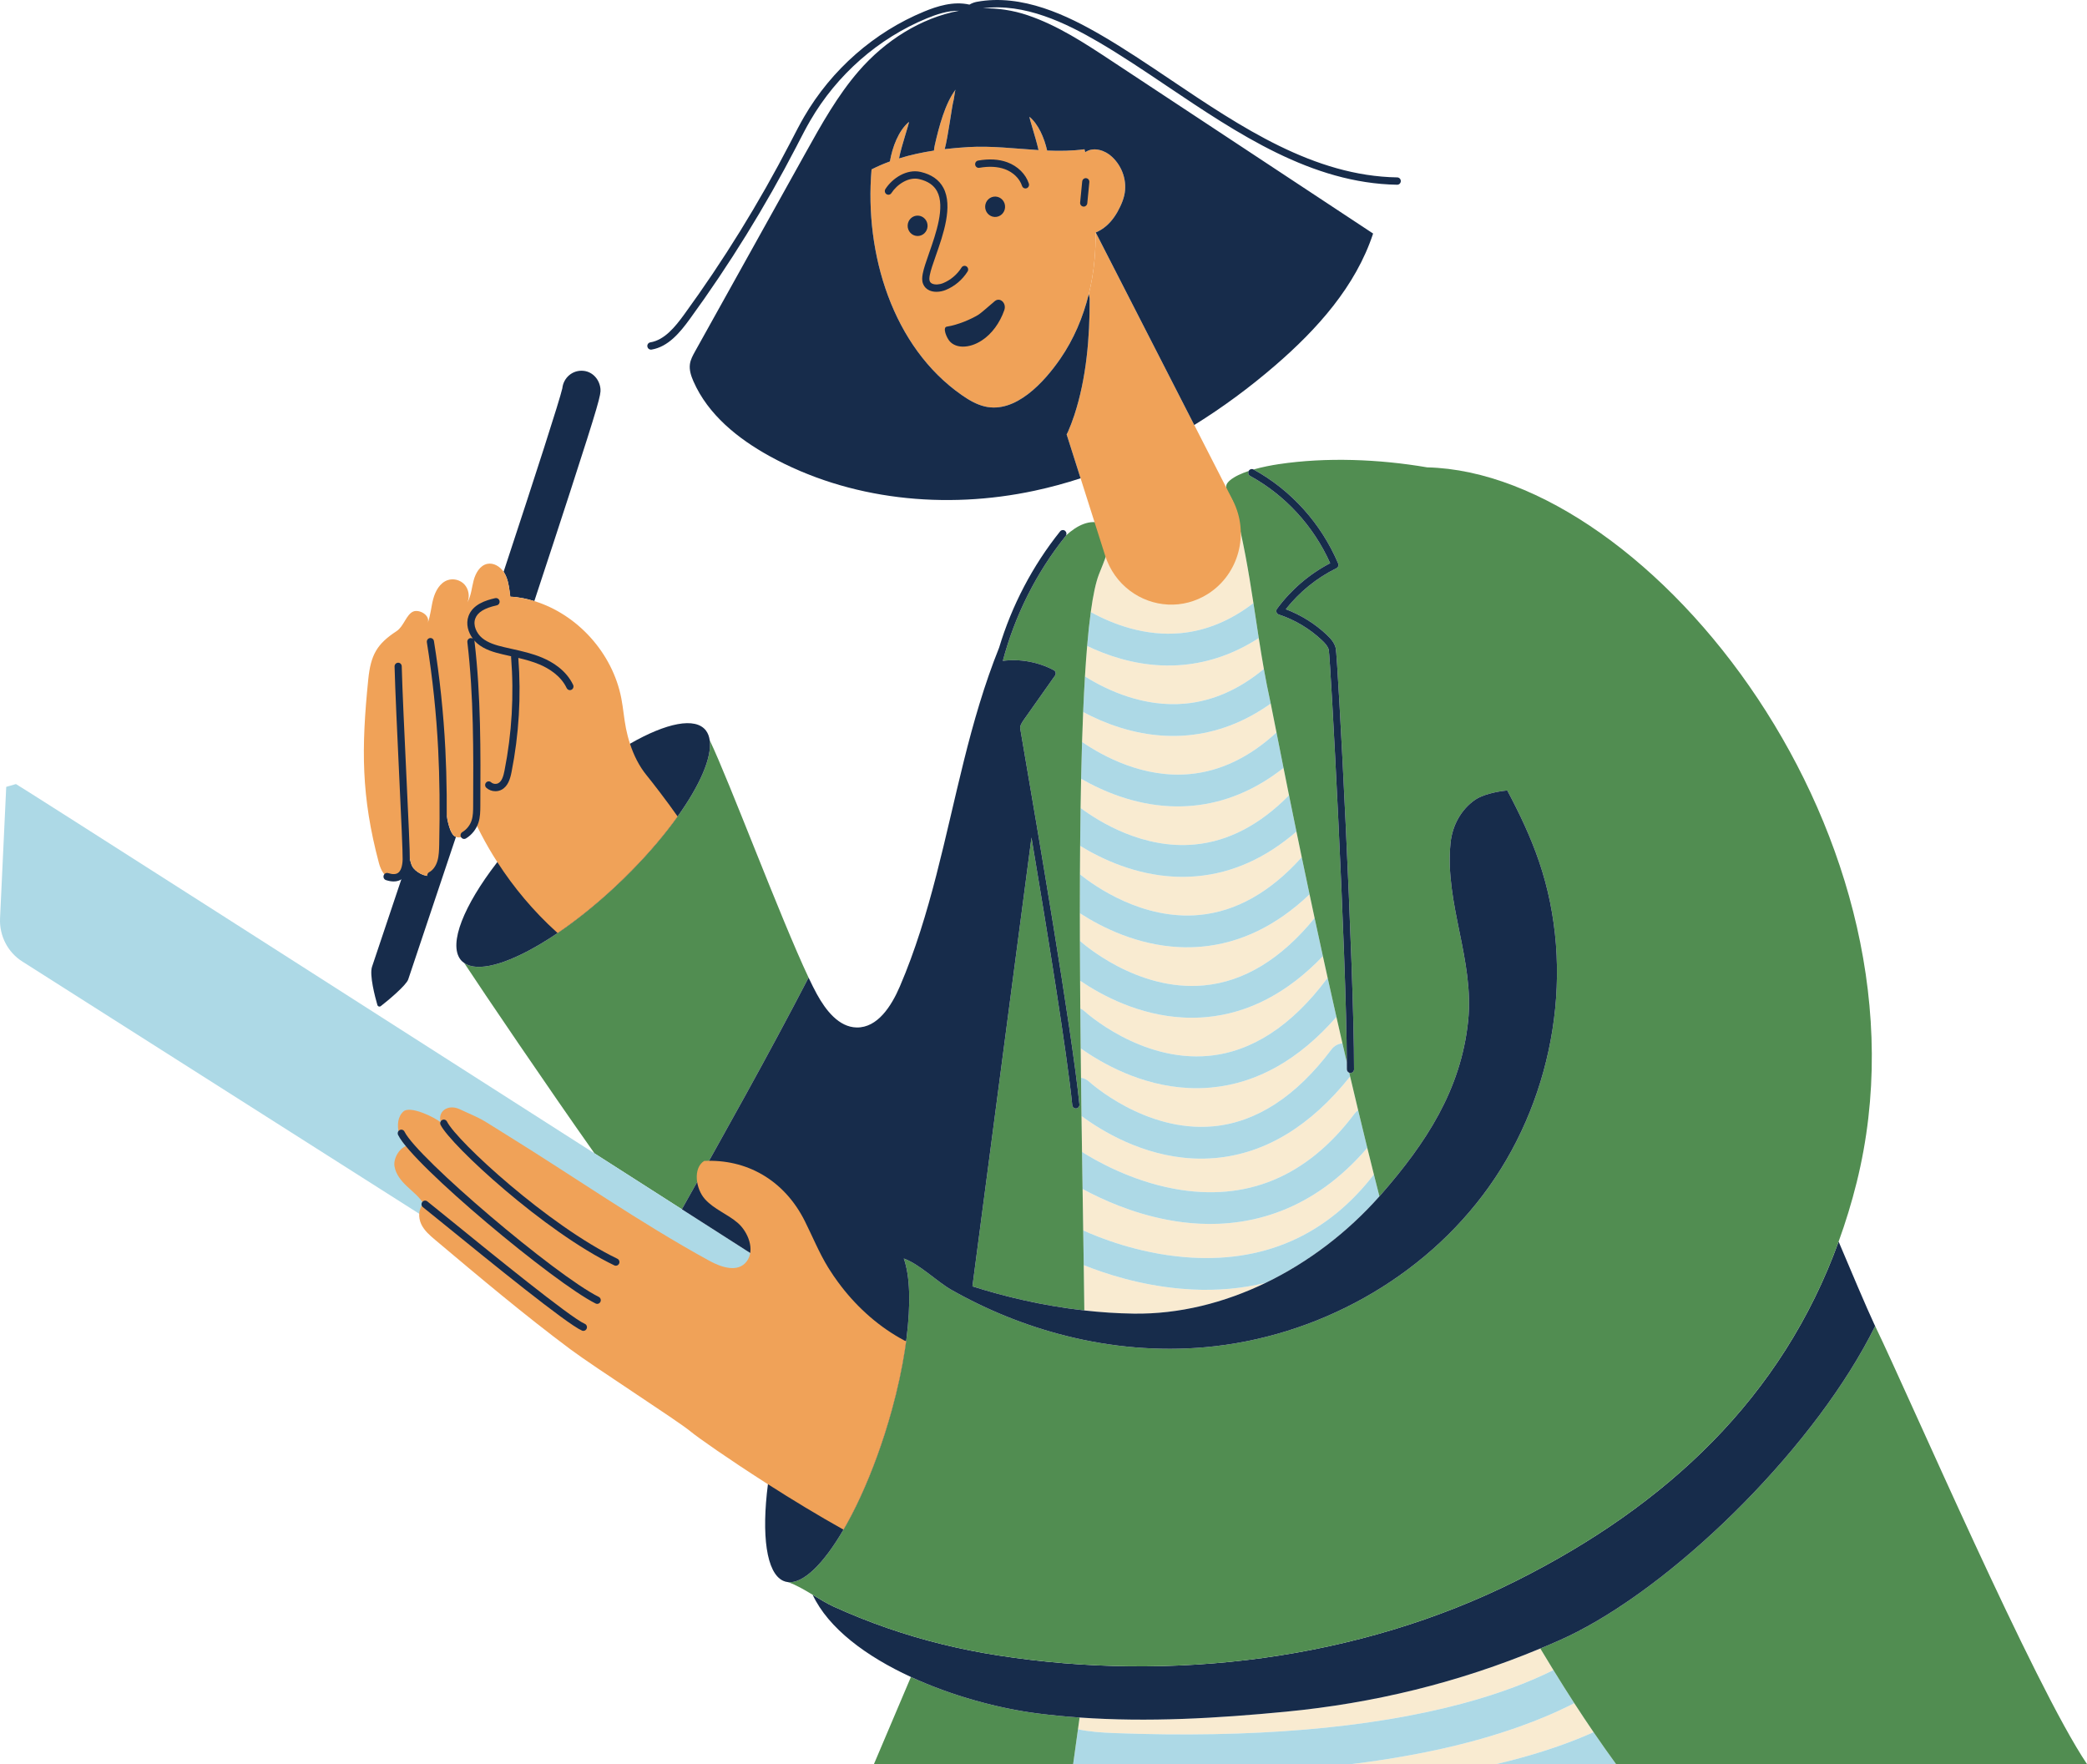 <svg width="168px" height="142px" viewBox="0 0 168 142" version="1.1" xmlns="http://www.w3.org/2000/svg" xmlns:xlink="http://www.w3.org/1999/xlink">
    <g id="Home" stroke="none" stroke-width="1" fill="none" fill-rule="evenodd">
        <g id="Home-Default-2" transform="translate(-34, -266)" fill-rule="nonzero">
            <g id="Explore-Student" transform="translate(34, 266)">
                <g id="g8" transform="translate(84, 71) scale(-1, 1) rotate(-180) translate(-84, -71)translate(0, 0)">
                    <g id="g10" transform="translate(-0, 0)">
                        <path d="M86.906,3.748 C86.864,3.443 86.821,3.124 86.776,2.798 C87.721,2.602 88.712,2.532 89.668,2.496 C100.787,2.078 110.197,2.871 117.641,4.853 C120.834,5.704 123.251,6.668 125.048,7.567 C125.009,7.631 124.969,7.695 124.929,7.759 C124.613,8.272 124.302,8.787 123.992,9.303 C117.376,6.549 110.568,4.894 103.493,4.215 C97.983,3.685 92.429,3.359 86.906,3.748" id="path14" fill="#F9EBD1"></path>
                        <path d="M128.279,2.568 C126.635,1.829 124.571,1.073 122.004,0.389 C121.751,0.323 121.499,0.258 121.243,0.192 C121.231,0.191 121.218,0.187 121.206,0.185 C120.966,0.124 120.721,0.064 120.477,0.008 C120.465,0.004 120.456,0.002 120.444,0 L108.792,0 C108.928,0.016 109.063,0.034 109.198,0.051 C109.768,0.122 110.325,0.199 110.867,0.279 C111.094,0.313 111.32,0.346 111.543,0.381 C111.92,0.439 112.291,0.5 112.657,0.565 C112.779,0.584 112.9,0.607 113.021,0.628 C113.154,0.65 113.284,0.674 113.416,0.699 C113.641,0.738 113.864,0.78 114.084,0.823 C114.315,0.866 114.544,0.912 114.771,0.959 C114.884,0.983 114.997,1.004 115.11,1.028 C115.444,1.097 115.774,1.168 116.098,1.24 C116.206,1.266 116.313,1.29 116.419,1.314 C116.552,1.345 116.685,1.375 116.816,1.406 C117.077,1.469 117.335,1.532 117.589,1.595 C117.717,1.626 117.842,1.66 117.967,1.692 C118.078,1.719 118.188,1.746 118.297,1.776 C118.483,1.826 118.668,1.874 118.848,1.926 C119.328,2.056 119.791,2.192 120.24,2.33 C120.419,2.385 120.596,2.44 120.771,2.495 C121.12,2.605 121.458,2.717 121.788,2.83 C121.936,2.881 122.082,2.932 122.226,2.983 C122.604,3.116 122.968,3.252 123.318,3.388 C123.355,3.401 123.393,3.417 123.43,3.431 C123.503,3.458 123.576,3.487 123.649,3.517 C123.94,3.631 124.223,3.748 124.496,3.863 C125.318,4.21 126.06,4.561 126.726,4.903 C127.234,4.118 127.754,3.34 128.279,2.568" id="path16" fill="#F9EBD1"></path>
                        <path d="M126.726,4.903 C126.06,4.561 125.318,4.21 124.496,3.863 C124.223,3.748 123.94,3.631 123.649,3.517 C123.576,3.487 123.503,3.458 123.43,3.431 C123.393,3.417 123.355,3.401 123.318,3.388 C122.968,3.252 122.604,3.116 122.226,2.983 C122.082,2.932 121.936,2.881 121.788,2.83 C121.458,2.716 121.12,2.605 120.771,2.495 C120.596,2.44 120.419,2.385 120.24,2.33 C119.791,2.192 119.328,2.056 118.848,1.926 C118.668,1.874 118.483,1.826 118.297,1.776 C118.188,1.746 118.078,1.719 117.967,1.692 C117.842,1.66 117.717,1.626 117.589,1.595 C117.335,1.532 117.077,1.469 116.816,1.406 C116.685,1.375 116.552,1.345 116.419,1.314 C116.313,1.29 116.206,1.266 116.098,1.24 C115.774,1.168 115.444,1.097 115.11,1.028 C114.997,1.004 114.884,0.983 114.771,0.959 C114.544,0.912 114.315,0.866 114.084,0.823 C113.864,0.78 113.641,0.738 113.416,0.699 C113.284,0.674 113.154,0.65 113.021,0.628 C112.9,0.607 112.779,0.584 112.657,0.565 C112.291,0.5 111.92,0.439 111.543,0.381 C111.32,0.346 111.094,0.313 110.867,0.279 C110.325,0.199 109.768,0.122 109.198,0.051 C109.063,0.034 108.928,0.016 108.792,1.49213975e-13 L86.386,1.49213975e-13 C86.517,0.931 86.652,1.898 86.775,2.799 C87.72,2.602 88.712,2.532 89.669,2.497 C100.787,2.077 110.197,2.871 117.642,4.852 C120.835,5.703 123.251,6.668 125.049,7.566 C125.597,6.674 126.155,5.784 126.726,4.903" id="path18" fill="#ADD9E6"></path>
                        <path d="M130.089,1.47437618e-13 L120.444,1.47437618e-13 C120.456,0.002 120.465,0.004 120.477,0.008 C120.721,0.064 120.966,0.124 121.206,0.185 C121.218,0.187 121.231,0.191 121.243,0.192 C121.499,0.258 121.751,0.323 122.004,0.389 C124.571,1.073 126.635,1.829 128.279,2.568 C128.579,2.129 128.883,1.692 129.19,1.256 C129.486,0.835 129.787,0.415 130.089,1.47437618e-13" id="path20" fill="#ADD9E6"></path>
                        <path d="M86.906,3.748 C86.863,3.442 86.821,3.125 86.775,2.799 C86.652,1.898 86.517,0.931 86.386,1.49213975e-13 L70.351,1.49213975e-13 C71.277,2.17 72.387,4.79 73.327,7.011 C76.621,5.495 80.361,4.476 83.588,4.068 C84.692,3.929 85.799,3.826 86.906,3.748" id="path22" fill="#518D51"></path>
                        <path d="M96.535,68.35 C99.502,68.626 102.271,70.191 104.788,73 C104.64,73.71 104.498,74.398 104.361,75.062 C101.903,72.934 99.224,71.729 96.359,71.469 C95.736,71.413 95.126,71.403 94.533,71.432 C91.414,71.586 88.75,72.811 86.949,73.912 C86.943,73.155 86.938,72.389 86.934,71.618 C88.126,70.663 91.976,67.927 96.535,68.35" id="path24" fill="#F9EBD1"></path>
                        <path d="M96.159,74.022 C98.874,74.273 101.422,75.607 103.764,77.982 C103.606,78.767 103.458,79.503 103.322,80.185 C101.048,78.397 98.593,77.377 95.982,77.14 C95.36,77.084 94.75,77.074 94.158,77.103 C91.291,77.244 88.809,78.29 87.027,79.313 C87.011,78.543 86.996,77.758 86.985,76.96 C88.515,75.825 92.05,73.641 96.159,74.022" id="path26" fill="#F9EBD1"></path>
                        <path d="M95.407,85.363 C97.637,85.57 99.755,86.507 101.739,88.151 C101.592,88.977 101.458,89.806 101.328,90.639 C99.409,89.399 97.372,88.676 95.231,88.481 C94.608,88.425 93.998,88.415 93.405,88.444 C91.152,88.555 89.137,89.226 87.513,90.003 C87.449,89.239 87.39,88.419 87.337,87.551 C89.154,86.417 92.093,85.056 95.407,85.363" id="path28" fill="#F9EBD1"></path>
                        <path d="M96.911,62.68 C100.14,62.979 103.134,64.803 105.824,68.1 C105.685,68.748 105.549,69.384 105.417,70.009 C102.775,67.496 99.867,66.082 96.735,65.799 C96.113,65.742 95.502,65.733 94.91,65.762 C91.553,65.927 88.721,67.332 86.927,68.491 C86.928,67.753 86.929,67.01 86.931,66.265 C87.042,66.164 91.474,62.175 96.911,62.68" id="path30" fill="#F9EBD1"></path>
                        <path d="M95.783,79.692 C98.254,79.921 100.589,81.048 102.755,83.04 C102.534,84.157 102.378,84.953 102.292,85.367 C100.204,83.881 97.969,83.025 95.606,82.811 C94.984,82.754 94.374,82.744 93.782,82.774 C91.194,82.901 88.921,83.766 87.192,84.685 C87.159,83.909 87.13,83.106 87.104,82.277 C88.824,81.101 92.068,79.347 95.783,79.692" id="path32" fill="#F9EBD1"></path>
                        <path d="M97.663,51.338 C101.134,51.661 104.335,53.741 107.177,57.522 C107.4,57.82 107.725,57.987 108.064,58.016 C107.9,58.731 107.737,59.44 107.579,60.142 C104.576,56.704 101.188,54.792 97.487,54.457 C96.864,54.4 96.255,54.39 95.662,54.42 C91.836,54.608 88.694,56.408 86.993,57.615 C87.001,56.821 87.01,56.031 87.02,55.245 C87.258,55.21 87.488,55.105 87.68,54.926 C87.724,54.886 92.184,50.831 97.663,51.338" id="path34" fill="#F9EBD1"></path>
                        <path d="M97.863,48.786 C97.24,48.73 96.63,48.72 96.038,48.749 C91.968,48.949 88.67,50.973 87.059,52.168 C87.072,51.19 87.086,50.224 87.101,49.274 C88.186,48.585 91.021,46.959 94.516,46.311 C100.327,45.233 105.212,47.264 109.033,52.348 C109.118,52.461 109.218,52.555 109.328,52.631 C109.11,53.541 108.895,54.447 108.684,55.348 C105.503,51.356 101.866,49.149 97.863,48.786" id="path36" fill="#F9EBD1"></path>
                        <path d="M89.379,98.941 C89.337,97.84 88.877,96.809 88.471,95.789 C88.21,95.13 87.99,94.086 87.805,92.729 C89.624,91.734 92.189,90.771 95.03,91.034 C97.088,91.224 99.05,92.038 100.899,93.454 C100.508,95.998 100.075,98.585 99.373,101.221 C95.997,102.059 92.186,101.531 89.299,99.675 C89.62,99.626 89.411,99.766 89.379,98.941" id="path38" fill="#F9EBD1"></path>
                        <path d="M95.969,38.202 C95.647,38.218 95.324,38.241 94.998,38.27 C91.738,38.564 88.964,39.47 87.239,40.163 C87.257,38.867 87.274,37.646 87.287,36.516 C88.572,36.371 89.902,36.279 91.26,36.26 C94.917,36.207 98.547,37.124 101.889,38.739 C100.023,38.283 98.044,38.1 95.969,38.202" id="path40" fill="#F9EBD1"></path>
                        <path d="M97.287,57.009 C100.758,57.331 103.959,59.411 106.801,63.193 C106.824,63.224 106.849,63.254 106.875,63.282 C106.745,63.872 106.616,64.456 106.49,65.033 C103.666,62.084 100.521,60.437 97.111,60.127 C96.488,60.072 95.879,60.062 95.286,60.091 C91.695,60.268 88.706,61.863 86.946,63.058 C86.951,62.312 86.956,61.566 86.962,60.822 C87.084,60.768 87.2,60.694 87.304,60.598 C87.348,60.556 91.806,56.501 97.287,57.009" id="path42" fill="#F9EBD1"></path>
                        <path d="M96.56,43.498 C95.651,43.543 94.786,43.655 93.982,43.808 C91.134,44.349 88.723,45.437 87.146,46.295 C87.163,45.149 87.18,44.034 87.197,42.957 C88.505,42.364 91.59,41.134 95.296,40.814 C101.617,40.267 106.761,42.505 110.596,47.461 C110.417,48.175 110.239,48.889 110.064,49.602 C105.674,44.483 100.667,43.296 96.56,43.498" id="path44" fill="#F9EBD1"></path>
                        <path d="M95.231,88.481 C97.372,88.676 99.409,89.399 101.328,90.639 C101.183,91.572 101.044,92.51 100.899,93.454 C99.05,92.038 97.088,91.224 95.03,91.034 C92.189,90.771 89.624,91.734 87.805,92.729 C87.695,91.925 87.599,91.012 87.513,90.003 C89.137,89.226 91.152,88.555 93.405,88.444 C93.998,88.415 94.608,88.425 95.231,88.481" id="path46" fill="#ADD9E6"></path>
                        <path d="M95.606,82.811 C97.969,83.025 100.204,83.881 102.292,85.367 C102.271,85.466 102.255,85.545 102.243,85.6 C102.055,86.445 101.891,87.297 101.739,88.151 C99.755,86.507 97.637,85.57 95.407,85.363 C92.093,85.056 89.154,86.417 87.337,87.551 C87.283,86.645 87.235,85.689 87.192,84.685 C88.921,83.766 91.194,82.901 93.782,82.774 C94.374,82.744 94.984,82.754 95.606,82.811" id="path48" fill="#ADD9E6"></path>
                        <path d="M95.982,77.14 C98.593,77.377 101.048,78.397 103.322,80.185 C103.102,81.286 102.912,82.244 102.755,83.04 C100.589,81.048 98.254,79.921 95.783,79.692 C92.068,79.347 88.824,81.101 87.104,82.277 C87.074,81.32 87.049,80.33 87.027,79.313 C88.809,78.29 91.291,77.244 94.158,77.103 C94.75,77.074 95.36,77.084 95.982,77.14" id="path50" fill="#ADD9E6"></path>
                        <path d="M96.359,71.469 C99.224,71.729 101.903,72.934 104.361,75.062 C104.148,76.096 103.949,77.072 103.764,77.982 C101.422,75.607 98.874,74.273 96.159,74.022 C92.05,73.641 88.515,75.825 86.985,76.96 C86.97,75.962 86.958,74.945 86.949,73.912 C88.75,72.811 91.414,71.586 94.533,71.432 C95.126,71.403 95.736,71.413 96.359,71.469" id="path52" fill="#ADD9E6"></path>
                        <path d="M96.735,65.799 C99.867,66.082 102.775,67.496 105.417,70.009 C105.198,71.042 104.988,72.041 104.788,73 C102.271,70.191 99.502,68.626 96.535,68.35 C91.976,67.927 88.126,70.663 86.934,71.618 C86.93,70.586 86.927,69.542 86.927,68.491 C88.721,67.332 91.553,65.927 94.91,65.762 C95.502,65.733 96.113,65.742 96.735,65.799" id="path54" fill="#ADD9E6"></path>
                        <path d="M97.111,60.127 C100.521,60.437 103.666,62.084 106.49,65.033 C106.261,66.079 106.038,67.102 105.824,68.1 C103.134,64.803 100.14,62.979 96.911,62.68 C91.474,62.175 87.042,66.164 86.931,66.265 C86.934,65.199 86.939,64.128 86.946,63.058 C88.706,61.863 91.695,60.268 95.286,60.091 C95.879,60.062 96.488,60.072 97.111,60.127" id="path56" fill="#ADD9E6"></path>
                        <path d="M97.487,54.457 C101.188,54.792 104.576,56.704 107.579,60.142 C107.338,61.205 107.103,62.252 106.875,63.282 C106.849,63.254 106.824,63.224 106.801,63.193 C103.959,59.411 100.758,57.331 97.287,57.009 C91.806,56.501 87.348,60.556 87.304,60.598 C87.2,60.694 87.084,60.768 86.962,60.822 C86.971,59.749 86.981,58.679 86.993,57.615 C88.694,56.408 91.836,54.608 95.662,54.42 C96.255,54.39 96.864,54.4 97.487,54.457" id="path58" fill="#ADD9E6"></path>
                        <path d="M108.42,55.928 C108.42,56.103 108.42,56.29 108.419,56.481 C108.299,56.995 108.181,57.507 108.064,58.016 C107.725,57.987 107.4,57.82 107.177,57.522 C104.335,53.741 101.134,51.661 97.663,51.338 C92.184,50.831 87.724,54.886 87.68,54.926 C87.488,55.105 87.258,55.21 87.02,55.245 C87.032,54.209 87.046,53.182 87.059,52.168 C88.67,50.973 91.968,48.949 96.038,48.749 C96.63,48.72 97.24,48.73 97.863,48.786 C101.866,49.149 105.503,51.356 108.684,55.348 C108.66,55.448 108.637,55.549 108.613,55.649 C108.501,55.69 108.42,55.799 108.42,55.928" id="path60" fill="#ADD9E6"></path>
                        <path d="M109.033,52.348 C105.212,47.264 100.327,45.233 94.516,46.311 C91.021,46.959 88.186,48.585 87.101,49.274 C87.115,48.262 87.13,47.267 87.146,46.295 C88.723,45.437 91.134,44.349 93.982,43.808 C94.786,43.655 95.651,43.543 96.56,43.498 C100.667,43.296 105.674,44.483 110.064,49.602 C109.815,50.614 109.569,51.625 109.328,52.631 C109.218,52.555 109.118,52.461 109.033,52.348" id="path62" fill="#ADD9E6"></path>
                        <path d="M95.296,40.814 C91.59,41.134 88.505,42.364 87.197,42.957 C87.211,41.993 87.225,41.06 87.239,40.163 C88.964,39.47 91.738,38.564 94.998,38.27 C95.324,38.241 95.647,38.218 95.969,38.202 C98.044,38.1 100.023,38.283 101.889,38.739 C105.348,40.41 108.496,42.829 111.041,45.7 C110.891,46.287 110.743,46.874 110.596,47.461 C106.761,42.505 101.617,40.267 95.296,40.814" id="path64" fill="#ADD9E6"></path>
                        <path d="M168,1.49213975e-13 L130.089,1.49213975e-13 C129.787,0.415 129.486,0.835 129.19,1.256 C128.883,1.692 128.579,2.129 128.279,2.568 C127.754,3.34 127.234,4.118 126.726,4.903 C126.155,5.784 125.597,6.674 125.049,7.566 C125.009,7.631 124.968,7.694 124.929,7.759 C124.613,8.272 124.302,8.787 123.992,9.304 C124.541,9.532 125.087,9.764 125.632,10.006 C126.077,10.208 126.533,10.424 126.993,10.664 C135.457,15.029 146.257,25.754 150.948,35.257 C153.835,29.262 163.696,6.403 168,1.49213975e-13" id="path66" fill="#518D51"></path>
                        <path d="M150.868,35.424 C150.956,35.364 151.04,35.308 151.115,35.257 C151.032,35.313 150.951,35.368 150.868,35.424" id="path68" fill="#518D51"></path>
                        <path d="M101.328,90.639 C101.458,89.806 101.592,88.977 101.739,88.151 C101.891,87.297 102.055,86.445 102.243,85.6 C102.255,85.545 102.271,85.466 102.292,85.367 C102.378,84.953 102.534,84.157 102.755,83.04 C102.912,82.244 103.102,81.286 103.322,80.185 C103.458,79.503 103.606,78.767 103.764,77.982 C103.949,77.072 104.148,76.096 104.361,75.062 C104.498,74.398 104.64,73.71 104.788,73 C104.988,72.041 105.198,71.042 105.417,70.009 C105.549,69.384 105.685,68.748 105.824,68.1 C106.038,67.102 106.261,66.079 106.49,65.033 C106.616,64.456 106.745,63.872 106.875,63.282 C107.103,62.252 107.338,61.205 107.579,60.142 C107.737,59.44 107.9,58.731 108.064,58.016 C108.181,57.507 108.299,56.995 108.419,56.481 C108.376,65.173 107.113,88.872 106.962,89.699 C106.89,89.983 106.655,90.236 106.413,90.464 C105.423,91.397 104.222,92.113 102.939,92.535 C102.851,92.564 102.781,92.635 102.753,92.726 C102.725,92.818 102.741,92.917 102.797,92.994 C103.927,94.529 105.403,95.794 107.078,96.665 C105.743,99.65 103.465,102.137 100.635,103.689 C100.496,103.765 100.442,103.944 100.517,104.088 C99.929,103.893 99.387,103.649 99.022,103.346 C98.254,102.709 99.076,102.333 99.342,101.342 C99.353,101.302 99.362,101.262 99.373,101.221 C100.075,98.585 100.508,95.998 100.899,93.454 C101.044,92.51 101.183,91.572 101.328,90.639" id="path70" fill="#518D51"></path>
                        <path d="M86.906,3.748 C92.429,3.359 97.983,3.685 103.493,4.215 C110.568,4.894 117.376,6.549 123.992,9.303 C124.54,9.531 125.087,9.764 125.632,10.007 C126.077,10.207 126.533,10.425 126.992,10.664 C135.458,15.03 146.257,25.753 150.947,35.257 C150.923,35.308 150.896,35.364 150.868,35.424 C150.269,36.701 148.931,39.863 148.006,42.056 C143.466,29.521 134.193,20.836 122.075,14.76 C109.328,8.37 94.306,6.574 80.342,8.747 C77.311,9.218 74.32,9.947 71.417,10.954 C69.94,11.466 68.487,12.048 67.063,12.697 C66.55,12.931 65.989,13.281 65.416,13.63 C66.688,10.918 69.739,8.666 73.328,7.012 C76.62,5.494 80.362,4.477 83.588,4.069 C84.692,3.93 85.799,3.825 86.906,3.748" id="path72" fill="#172C4B"></path>
                        <path d="M80.726,88.805 C82.128,88.981 83.568,88.72 84.825,88.054 C84.9,88.015 84.955,87.944 84.974,87.861 C84.993,87.777 84.976,87.689 84.927,87.619 L82.438,84.094 C82.258,83.839 82.098,83.591 82.125,83.362 C82.133,83.305 82.242,82.664 82.394,81.778 C83.358,76.157 86.291,59.051 86.891,53.1 C86.907,52.938 86.793,52.793 86.634,52.776 C86.624,52.775 86.613,52.774 86.604,52.774 C86.458,52.774 86.332,52.888 86.316,53.04 C85.89,57.276 84.272,67.208 83.032,74.583 L78.278,38.456 C80.773,37.659 83.872,36.9 87.287,36.516 C87.274,37.646 87.257,38.867 87.239,40.163 C87.225,41.06 87.211,41.993 87.197,42.957 C87.18,44.034 87.163,45.149 87.146,46.295 C87.13,47.267 87.115,48.262 87.101,49.274 C87.086,50.224 87.072,51.19 87.059,52.168 C87.046,53.182 87.032,54.209 87.02,55.245 C87.01,56.031 87.001,56.821 86.993,57.615 C86.981,58.679 86.971,59.749 86.962,60.822 C86.956,61.566 86.951,62.312 86.946,63.058 C86.939,64.128 86.934,65.199 86.931,66.265 C86.929,67.01 86.928,67.753 86.927,68.491 C86.927,69.542 86.93,70.586 86.934,71.618 C86.938,72.389 86.943,73.155 86.949,73.912 C86.958,74.945 86.97,75.962 86.985,76.96 C86.996,77.758 87.011,78.543 87.027,79.313 C87.049,80.33 87.074,81.32 87.104,82.277 C87.13,83.106 87.159,83.909 87.192,84.685 C87.235,85.689 87.283,86.645 87.337,87.551 C87.39,88.419 87.449,89.239 87.513,90.003 C87.599,91.012 87.695,91.925 87.805,92.729 C87.99,94.086 88.21,95.13 88.471,95.789 C88.877,96.809 89.337,97.84 89.379,98.941 C89.411,99.766 89.62,99.626 89.299,99.675 C89.192,99.692 89.027,99.73 88.777,99.831 C87.743,100.25 86.682,99.7 85.814,98.899 C85.805,98.882 85.795,98.866 85.783,98.851 C83.435,95.926 81.692,92.461 80.726,88.805" id="path74" fill="#518D51"></path>
                        <path d="M65.089,63.307 C62.818,68.121 58.705,79.13 57.129,82.422 C57.327,81.05 56.353,78.806 54.547,76.278 C53.546,74.876 52.291,73.385 50.838,71.911 C50.407,71.47 49.961,71.035 49.495,70.602 C47.935,69.149 46.367,67.897 44.888,66.895 C44.43,66.585 43.981,66.298 43.543,66.037 C40.753,64.368 38.441,63.732 37.369,64.482 C38.843,62.233 44.145,54.409 47.855,49.159 C50.462,47.492 52.845,45.966 54.889,44.66 C58.385,50.889 61.836,57.033 65.089,63.307" id="path76" fill="#518D51"></path>
                        <path d="M54.889,44.66 C52.845,45.966 50.462,47.492 47.855,49.159 C29.888,60.65 1.37,78.883 1.283,78.887 L0.501,78.662 L0.004,68.085 C-0.062,66.681 0.621,65.35 1.788,64.609 L57.287,29.338 L60.269,35.872 L62.157,40.01 C62.157,40.01 59.327,41.82 54.889,44.66" id="path78" fill="#ADD9E6"></path>
                        <path d="M71.417,10.954 C74.32,9.947 77.311,9.218 80.342,8.747 C94.306,6.574 109.328,8.37 122.075,14.76 C134.193,20.836 143.466,29.521 148.006,42.056 C148.562,43.589 149.05,45.175 149.46,46.825 C156.303,74.36 132.91,103.95 114.882,104.38 C111.009,105.044 106.75,105.211 102.92,104.635 C102.371,104.552 101.628,104.415 100.909,104.209 C103.933,102.55 106.352,99.863 107.719,96.644 C107.781,96.499 107.719,96.329 107.579,96.26 C106.004,95.487 104.602,94.351 103.505,92.96 C104.719,92.502 105.853,91.795 106.805,90.899 C107.112,90.608 107.412,90.279 107.523,89.837 C107.688,89.181 109.009,63.856 108.997,55.926 C108.997,55.763 108.868,55.631 108.709,55.631 L108.708,55.631 C108.675,55.631 108.644,55.638 108.613,55.649 C108.637,55.549 108.66,55.448 108.684,55.348 C108.895,54.447 109.11,53.541 109.328,52.631 C109.569,51.625 109.815,50.614 110.064,49.602 C110.239,48.889 110.417,48.175 110.596,47.461 C110.743,46.874 110.891,46.287 111.041,45.7 C111.099,45.766 111.158,45.83 111.215,45.896 C114.763,49.972 117.603,54.235 118.183,59.814 C118.695,64.732 116.288,69.257 116.764,74.126 C116.902,75.54 117.612,76.85 118.768,77.638 C119.303,78.002 120.353,78.278 121.332,78.373 C122.314,76.531 123.208,74.65 123.884,72.673 C126.85,64 125.154,53.916 119.871,46.485 C114.588,39.055 105.949,34.348 97.001,33.553 C93.248,33.219 89.448,33.557 85.792,34.476 C82.573,35.284 79.463,36.542 76.566,38.187 C75.434,38.83 74.018,40.246 72.752,40.697 C73.257,39.309 73.324,37.01 72.968,34.232 C72.962,34.171 72.954,34.11 72.945,34.049 C72.915,33.816 72.88,33.58 72.842,33.341 C72.609,31.83 72.259,30.199 71.794,28.51 C71.62,27.883 71.432,27.249 71.229,26.608 C70.436,24.131 69.51,21.893 68.546,20.042 C68.459,19.879 68.375,19.719 68.288,19.562 C68.242,19.475 68.193,19.389 68.147,19.302 C68.065,19.156 67.983,19.012 67.899,18.871 C66.301,16.124 64.661,14.504 63.426,14.647 C64.068,14.432 64.75,14.033 65.416,13.63 C65.989,13.281 66.55,12.931 67.063,12.697 C68.487,12.048 69.94,11.466 71.417,10.954" id="path80" fill="#518D51"></path>
                        <path d="M43.543,66.037 C43.981,66.298 44.43,66.585 44.888,66.895 C46.367,67.897 47.935,69.149 49.495,70.602 C49.961,71.035 50.407,71.47 50.838,71.911 C52.291,73.385 53.546,74.876 54.547,76.278 C56.353,78.806 57.327,81.05 57.129,82.422 C57.085,82.721 56.989,82.979 56.832,83.189 C55.986,84.306 53.638,83.811 50.713,82.133 C49.822,81.622 48.875,81.001 47.903,80.281 C46.757,79.435 45.574,78.452 44.397,77.354 C42.71,75.78 41.23,74.156 40.034,72.606 C40.017,72.585 40.001,72.564 39.985,72.543 C37.341,69.106 36.095,66.048 37.062,64.769 C37.148,64.655 37.254,64.562 37.369,64.482 C38.441,63.732 40.753,64.368 43.543,66.037" id="path82" fill="#172C4B"></path>
                        <path d="M67.899,18.871 C67.983,19.012 68.065,19.156 68.147,19.302 C68.193,19.389 68.242,19.475 68.288,19.562 C68.375,19.719 68.459,19.879 68.546,20.042 C69.51,21.893 70.436,24.131 71.229,26.608 C71.432,27.249 71.62,27.883 71.794,28.51 C72.259,30.199 72.609,31.83 72.842,33.341 C72.88,33.58 72.915,33.816 72.945,34.049 C72.954,34.11 72.962,34.171 72.968,34.232 C73.324,37.01 73.257,39.309 72.752,40.697 C74.018,40.246 75.434,38.83 76.566,38.187 C79.463,36.542 82.573,35.284 85.792,34.476 C89.448,33.557 93.248,33.219 97.001,33.553 C105.949,34.348 114.588,39.055 119.871,46.485 C125.154,53.916 126.85,64 123.884,72.673 C123.208,74.65 122.314,76.531 121.332,78.373 C120.353,78.278 119.303,78.002 118.768,77.638 C117.612,76.85 116.902,75.54 116.764,74.126 C116.288,69.257 118.695,64.732 118.183,59.814 C117.603,54.235 114.763,49.972 111.215,45.896 C111.158,45.83 111.099,45.766 111.041,45.7 C108.496,42.829 105.348,40.41 101.889,38.739 C98.547,37.124 94.917,36.207 91.26,36.26 C89.902,36.279 88.572,36.371 87.287,36.516 C83.872,36.9 80.773,37.659 78.278,38.456 L83.032,74.583 C84.272,67.208 85.89,57.276 86.316,53.04 C86.332,52.888 86.458,52.774 86.604,52.774 C86.613,52.774 86.624,52.775 86.634,52.776 C86.793,52.793 86.907,52.938 86.891,53.1 C86.291,59.051 83.358,76.157 82.394,81.778 C82.242,82.664 82.133,83.305 82.125,83.362 C82.098,83.591 82.258,83.839 82.438,84.094 L84.927,87.619 C84.976,87.689 84.993,87.777 84.974,87.861 C84.955,87.944 84.9,88.015 84.825,88.054 C83.568,88.72 82.128,88.981 80.726,88.805 C81.692,92.461 83.435,95.926 85.783,98.851 C85.795,98.866 85.805,98.882 85.814,98.899 C85.878,99.021 85.851,99.175 85.743,99.266 C85.62,99.371 85.438,99.352 85.337,99.226 C83.133,96.48 81.451,93.268 80.427,89.867 C79.243,86.924 78.355,83.83 77.587,80.747 C76.064,74.635 74.917,68.375 72.438,62.599 C71.763,61.024 70.645,59.264 68.964,59.293 C67.515,59.318 66.467,60.688 65.756,61.98 C65.559,62.338 65.335,62.787 65.089,63.307 C61.836,57.033 58.385,50.889 54.889,44.66 C59.327,41.82 62.157,40.01 62.157,40.01 L60.269,35.872 C60.313,35.831 60.358,35.791 60.402,35.75 C61.647,34.586 62.96,33.448 64.357,32.465 C64.078,31.723 63.81,30.952 63.557,30.156 C62.809,27.816 62.272,25.536 61.952,23.477 C61.95,23.462 61.947,23.444 61.944,23.429 C61.919,23.266 61.894,23.104 61.873,22.943 C61.853,22.804 61.835,22.665 61.817,22.528 C61.291,18.435 61.686,15.381 63.042,14.754 C63.165,14.697 63.293,14.662 63.426,14.647 C64.661,14.504 66.301,16.124 67.899,18.871" id="path84" fill="#172C4B"></path>
                        <path d="M100.635,103.689 C103.465,102.137 105.743,99.65 107.078,96.665 C105.403,95.794 103.927,94.529 102.797,92.994 C102.741,92.917 102.725,92.818 102.753,92.726 C102.781,92.635 102.851,92.564 102.939,92.535 C104.222,92.113 105.423,91.397 106.413,90.464 C106.655,90.236 106.89,89.983 106.962,89.699 C107.113,88.872 108.376,65.173 108.419,56.481 C108.42,56.29 108.42,56.103 108.42,55.928 C108.42,55.799 108.501,55.69 108.613,55.649 C108.644,55.638 108.675,55.631 108.708,55.631 L108.709,55.631 C108.868,55.631 108.997,55.763 108.997,55.926 C109.009,63.856 107.688,89.181 107.523,89.837 C107.412,90.279 107.112,90.608 106.805,90.899 C105.853,91.795 104.719,92.502 103.505,92.96 C104.602,94.351 106.004,95.487 107.579,96.26 C107.719,96.329 107.781,96.499 107.719,96.644 C106.352,99.863 103.933,102.55 100.909,104.209 C100.909,104.209 100.909,104.21 100.908,104.21 C100.767,104.286 100.593,104.232 100.517,104.089 C100.517,104.089 100.517,104.088 100.517,104.088 C100.442,103.944 100.496,103.765 100.635,103.689" id="path86" fill="#172C4B"></path>
                        <path d="M72.945,34.049 C72.915,33.816 72.88,33.58 72.842,33.341 C72.609,31.83 72.259,30.199 71.794,28.51 C71.62,27.883 71.432,27.249 71.229,26.608 C70.436,24.131 69.51,21.893 68.546,20.042 C68.459,19.879 68.375,19.719 68.288,19.562 C68.242,19.475 68.193,19.389 68.147,19.302 C68.065,19.156 67.983,19.012 67.899,18.871 C65.863,20.007 63.731,21.303 61.817,22.528 C61.75,22.57 61.682,22.614 61.615,22.656 C58.62,24.574 56.194,26.272 55.578,26.783 C54.517,27.662 47.935,31.882 45.898,33.401 C42.174,36.185 38.6,39.192 35.027,42.199 C34.595,42.562 34.148,42.944 33.903,43.473 C33.658,44.002 33.679,44.722 34.101,45.104 C33.756,45.659 33.237,46.057 32.77,46.499 C32.301,46.939 31.858,47.474 31.754,48.132 C31.652,48.791 32.215,49.702 32.833,49.778 C32.29,49.712 31.542,51.719 32.483,52.538 C33.033,53.019 35.016,52.054 35.492,51.645 C35.185,52.502 36.031,53.154 36.982,52.723 C39.195,51.717 38.479,52.066 40.658,50.722 C46.209,47.293 51.396,43.644 57.083,40.522 C58.073,39.978 59.422,39.523 60.124,40.485 C60.789,41.398 60.218,42.846 59.384,43.566 C58.551,44.284 57.498,44.644 56.747,45.475 C55.998,46.309 55.771,47.972 56.683,48.55 C60.056,48.716 63.117,47.055 64.794,43.694 C65.414,42.452 65.943,41.147 66.661,39.98 C66.706,39.909 66.75,39.837 66.795,39.769 C67.002,39.443 67.22,39.122 67.45,38.811 C68.801,36.963 70.504,35.396 72.437,34.296 C72.563,34.222 72.691,34.153 72.819,34.084 C72.861,34.073 72.903,34.062 72.945,34.049" id="path88" fill="#F0A258"></path>
                        <path d="M46.961,34.871 C46.924,34.871 46.886,34.878 46.85,34.894 C45.632,35.413 39.312,40.553 35.917,43.313 C35.04,44.027 34.347,44.59 34.044,44.828 C33.917,44.927 33.893,45.112 33.99,45.242 C34.087,45.372 34.269,45.397 34.395,45.297 C34.703,45.055 35.363,44.518 36.277,43.776 C39.409,41.228 45.928,35.927 47.072,35.44 C47.219,35.377 47.289,35.203 47.227,35.053 C47.181,34.939 47.074,34.871 46.961,34.871" id="path90" fill="#172C4B"></path>
                        <path d="M48.073,37.044 C48.031,37.044 47.988,37.054 47.947,37.074 C44.623,38.731 33.237,48.211 32.047,50.641 C31.976,50.787 32.033,50.964 32.176,51.037 C32.318,51.11 32.492,51.051 32.563,50.905 C33.597,48.795 44.704,39.348 48.2,37.606 C48.343,37.533 48.403,37.357 48.333,37.21 C48.283,37.105 48.18,37.044 48.073,37.044" id="path92" fill="#172C4B"></path>
                        <path d="M49.574,40.115 C49.533,40.115 49.491,40.124 49.451,40.144 C43.831,42.85 36.297,49.804 35.468,51.448 C35.395,51.593 35.451,51.771 35.593,51.845 C35.735,51.92 35.909,51.863 35.982,51.718 C36.786,50.123 44.168,43.341 49.697,40.678 C49.841,40.609 49.903,40.432 49.836,40.285 C49.786,40.178 49.682,40.115 49.574,40.115" id="path94" fill="#172C4B"></path>
                        <path d="M35.86,77.095 C35.652,75.217 36.265,72.326 34.685,71.527 C34.226,71.367 33.404,71.831 33.183,72.272 C33.086,72.465 33.032,72.673 33,72.886 C32.987,72.75 32.905,72.66 32.635,72.088 C32.614,72.043 32.586,71.999 32.554,71.955 C31.648,69.248 30.769,66.627 29.948,64.182 C29.723,63.515 30.192,61.749 30.377,61.107 C30.412,60.985 30.554,60.936 30.653,61.012 C31.208,61.438 32.703,62.69 32.86,63.158 C32.886,63.232 34.519,68.095 36.703,74.633 C36.612,74.668 36.529,74.723 36.465,74.806 C36.156,75.203 35.969,76.065 35.86,77.095" id="path96" fill="#172C4B"></path>
                        <path d="M41.024,94.402 C41.043,94.258 41.06,94.113 41.078,93.968 C41.42,93.958 41.764,93.913 42.095,93.848 C42.405,93.787 42.711,93.708 43.012,93.615 C44.156,97.082 45.123,100.033 45.899,102.426 C48.211,109.554 48.377,110.239 48.338,110.682 C48.273,111.43 47.735,112.057 47.005,112.146 C46.086,112.256 45.351,111.581 45.267,110.744 C45.047,109.772 43.126,103.825 40.539,95.972 C40.546,95.962 40.554,95.952 40.561,95.942 C40.853,95.49 40.951,94.939 41.024,94.402" id="path98" fill="#172C4B"></path>
                        <path d="M52.044,79.602 C51.449,80.33 51.013,81.214 50.713,82.133 C50.58,82.535 50.474,82.947 50.393,83.351 C50.232,84.16 50.171,84.984 50.014,85.793 C49.309,89.439 46.48,92.548 43.012,93.615 C42.711,93.708 42.405,93.787 42.095,93.848 C41.764,93.913 41.42,93.958 41.078,93.968 C41.06,94.113 41.043,94.258 41.024,94.402 C40.951,94.939 40.853,95.49 40.561,95.942 C40.554,95.952 40.546,95.962 40.539,95.972 C40.242,96.409 39.722,96.721 39.216,96.61 C38.632,96.482 38.282,95.865 38.126,95.276 C37.97,94.687 37.93,94.052 37.631,93.524 C37.829,93.991 37.731,94.574 37.393,94.947 C37.055,95.321 36.495,95.464 36.025,95.298 C35.41,95.081 35.046,94.427 34.874,93.785 C34.703,93.143 34.665,92.463 34.426,91.845 C34.67,92.475 33.75,92.975 33.267,92.776 C32.708,92.544 32.502,91.576 31.931,91.202 C30.35,90.168 29.846,89.303 29.644,87.311 C29.082,81.756 29.07,77.915 30.503,72.526 C30.655,71.955 31.005,71.26 31.578,71.341 C31.899,71.386 32.338,71.659 32.554,71.955 C32.586,71.999 32.614,72.043 32.635,72.088 C32.905,72.66 32.987,72.75 33,72.886 C33.032,72.673 33.086,72.465 33.183,72.272 C33.404,71.831 34.226,71.367 34.685,71.527 C36.265,72.326 35.652,75.217 35.86,77.095 C35.969,76.065 36.156,75.203 36.465,74.806 C36.529,74.723 36.612,74.668 36.703,74.633 C37.003,74.518 37.403,74.643 37.624,74.908 C37.834,75.158 38.063,75.564 38.194,75.94 C38.364,75.572 38.542,75.208 38.729,74.851 C39.128,74.082 39.563,73.332 40.034,72.606 C41.363,70.537 42.958,68.647 44.768,67.002 C44.807,66.967 44.848,66.931 44.888,66.895 C46.367,67.897 47.935,69.149 49.495,70.602 C49.961,71.035 50.407,71.47 50.838,71.911 C52.291,73.385 53.546,74.876 54.547,76.278 C53.68,77.525 52.468,79.082 52.044,79.602" id="path100" fill="#F0A258"></path>
                        <path d="M46.135,86.873 C45.576,88.05 44.475,88.713 43.65,89.06 C42.857,89.396 42.014,89.585 41.199,89.767 C40.99,89.814 40.782,89.859 40.574,89.909 C39.972,90.051 39.289,90.237 38.794,90.656 C38.374,91.011 38.055,91.659 38.258,92.208 C38.445,92.716 38.995,93.054 39.99,93.273 C40.146,93.308 40.245,93.465 40.211,93.625 C40.178,93.785 40.024,93.885 39.868,93.852 C39.11,93.684 38.062,93.353 37.717,92.417 C37.478,91.766 37.695,91.088 38.061,90.594 C38.007,90.628 37.943,90.646 37.874,90.637 C37.716,90.618 37.603,90.471 37.622,90.309 C38.137,85.944 38.112,81.468 38.088,77.138 C38.086,76.739 38.084,76.327 37.965,75.963 C37.837,75.571 37.564,75.228 37.216,75.019 C37.078,74.936 37.032,74.755 37.112,74.615 C37.166,74.521 37.263,74.469 37.362,74.469 C37.411,74.469 37.462,74.482 37.507,74.509 C37.975,74.789 38.341,75.251 38.513,75.776 C38.661,76.23 38.663,76.711 38.666,77.135 C38.69,81.482 38.715,85.978 38.196,90.379 C38.193,90.403 38.187,90.426 38.179,90.447 C38.258,90.357 38.341,90.274 38.426,90.2 C39.018,89.7 39.778,89.49 40.444,89.333 C40.654,89.284 40.865,89.236 41.076,89.189 C41.099,89.184 41.123,89.179 41.146,89.173 C41.142,89.151 41.14,89.126 41.142,89.102 C41.385,86.044 41.206,82.968 40.61,79.961 C40.526,79.534 40.407,79.116 40.114,78.958 C39.935,78.862 39.685,78.892 39.533,79.029 C39.413,79.137 39.231,79.126 39.125,79.004 C39.02,78.881 39.031,78.695 39.15,78.586 C39.351,78.405 39.615,78.311 39.88,78.311 C40.053,78.311 40.227,78.351 40.382,78.435 C40.89,78.708 41.069,79.3 41.176,79.844 C41.776,82.87 41.959,85.963 41.724,89.041 C42.305,88.903 42.886,88.744 43.43,88.515 C44.162,88.205 45.136,87.624 45.616,86.614 C45.666,86.509 45.769,86.448 45.876,86.448 C45.918,86.448 45.961,86.458 46.002,86.478 C46.146,86.55 46.205,86.726 46.135,86.873" id="path102" fill="#172C4B"></path>
                        <path d="M32.339,88.367 C32.335,88.529 32.208,88.662 32.043,88.653 C31.883,88.65 31.758,88.514 31.762,88.351 C31.808,86.529 31.979,82.88 32.13,79.661 C32.283,76.41 32.428,73.34 32.412,72.817 C32.395,72.275 32.27,71.903 32.048,71.742 C31.869,71.612 31.599,71.605 31.246,71.719 C31.094,71.768 30.931,71.682 30.883,71.527 C30.835,71.371 30.919,71.205 31.071,71.156 C31.294,71.084 31.5,71.047 31.689,71.047 C31.955,71.047 32.186,71.119 32.382,71.26 C32.762,71.537 32.967,72.054 32.989,72.798 C33.006,73.346 32.867,76.285 32.707,79.689 C32.556,82.905 32.385,86.551 32.339,88.367" id="path104" fill="#172C4B"></path>
                        <path d="M34.932,90.395 C34.907,90.556 34.758,90.666 34.6,90.639 C34.443,90.613 34.337,90.461 34.362,90.299 C34.822,87.443 35.128,84.53 35.274,81.64 C35.39,79.353 35.416,76.855 35.355,74.005 C35.346,73.589 35.335,73.119 35.212,72.702 C35.088,72.283 34.847,71.952 34.553,71.796 C34.411,71.721 34.356,71.544 34.429,71.398 C34.48,71.296 34.581,71.239 34.686,71.239 C34.73,71.239 34.776,71.25 34.818,71.272 C35.257,71.504 35.593,71.951 35.765,72.531 C35.911,73.025 35.922,73.539 35.932,73.992 C35.994,76.857 35.967,79.368 35.851,81.671 C35.704,84.583 35.395,87.517 34.932,90.395" id="path106" fill="#172C4B"></path>
                        <path d="M88.203,123.285 C88.203,122.546 88.172,121.808 88.105,121.074 C88.022,120.151 87.868,119.23 87.645,118.327 C87.687,118.149 87.716,118.002 87.716,117.96 C87.731,114.852 87.454,111.539 86.48,108.578 C86.327,108.114 86.153,107.657 85.957,107.209 C85.937,107.164 85.904,107.104 85.862,107.035 L86.986,103.499 L88.96,97.288 C89.715,94.91 91.801,93.446 94.024,93.336 C95.117,93.282 96.241,93.557 97.259,94.208 C99.734,95.797 100.599,99.066 99.243,101.715 L96.136,107.789 L88.205,123.286 C88.204,123.286 88.204,123.286 88.203,123.285" id="path108" fill="#F0A258"></path>
                        <path d="M88.203,123.285 C88.204,123.286 88.204,123.286 88.205,123.286 C88.516,123.415 88.803,123.597 89.052,123.813 C89.549,124.242 89.904,124.795 90.175,125.372 C90.313,125.664 90.431,125.966 90.502,126.278 C90.754,127.385 90.366,128.593 89.506,129.384 C88.986,129.883 88.047,130.22 87.36,129.752 C87.34,129.83 87.318,129.908 87.297,129.985 C86.31,129.851 85.306,129.84 84.294,129.882 C84.055,130.918 83.595,131.983 82.876,132.597 C82.825,132.545 83.354,131.011 83.601,129.918 C81.717,130.034 79.816,130.271 77.97,130.163 C77.33,130.125 76.688,130.071 76.047,129.996 C76.324,131.017 76.628,133.463 76.752,133.886 C76.808,134.074 76.864,134.709 76.93,134.797 C76.077,133.675 75.583,131.789 75.252,130.334 C75.22,130.188 75.193,130.032 75.182,129.879 C74.227,129.734 73.283,129.53 72.368,129.247 C72.584,130.336 73.218,132.129 73.163,132.186 C72.33,131.481 71.838,130.174 71.635,129.004 C71.131,128.82 70.638,128.607 70.159,128.365 C69.574,121.561 71.866,114.068 77.422,110.199 C77.994,109.8 78.606,109.438 79.279,109.281 C81.755,108.7 84.055,111.243 85.353,113.123 C86.43,114.683 87.187,116.466 87.645,118.327 C87.868,119.23 88.022,120.151 88.105,121.074 C88.172,121.808 88.203,122.546 88.203,123.285" id="path110" fill="#F0A258"></path>
                        <path d="M112.478,127.72 C105.757,127.833 99.909,131.766 94.252,135.569 C92.347,136.85 90.547,138.06 88.717,139.128 C85.937,140.753 82.277,142.529 78.624,141.852 C78.444,141.819 78.23,141.744 78.038,141.629 C76.738,141.926 75.413,141.491 74.398,141.073 C70.374,139.416 66.939,136.403 64.724,132.588 C64.385,132.004 64.072,131.396 63.769,130.809 L63.596,130.476 C61.109,125.674 58.238,121.029 55.064,116.671 C54.351,115.691 53.494,114.631 52.351,114.442 C52.193,114.415 52.086,114.264 52.112,114.103 C52.135,113.958 52.257,113.855 52.396,113.855 C52.412,113.855 52.427,113.856 52.443,113.858 C53.799,114.083 54.746,115.245 55.527,116.318 C58.719,120.7 61.605,125.37 64.107,130.198 L64.279,130.533 C64.579,131.114 64.889,131.715 65.221,132.286 C67.371,135.991 70.707,138.917 74.614,140.525 C75.358,140.832 76.279,141.148 77.201,141.135 C74.121,140.552 71.252,138.736 69.12,136.272 C67.412,134.297 66.123,131.986 64.848,129.694 C61.882,124.367 58.917,119.04 55.951,113.713 C55.772,113.39 55.589,113.058 55.538,112.692 C55.471,112.217 55.63,111.74 55.822,111.302 C56.999,108.619 59.398,106.696 61.927,105.297 C68.371,101.731 76.111,100.964 83.281,102.499 C84.534,102.767 85.769,103.103 86.986,103.499 L85.862,107.035 C85.904,107.104 85.937,107.164 85.957,107.209 C86.153,107.657 86.327,108.114 86.48,108.578 C87.454,111.539 87.731,114.852 87.716,117.96 C87.716,118.002 87.687,118.149 87.645,118.327 C87.187,116.466 86.43,114.683 85.353,113.123 C84.055,111.243 81.755,108.7 79.279,109.281 C78.606,109.438 77.994,109.8 77.422,110.199 C71.866,114.068 69.574,121.561 70.159,128.365 C70.638,128.607 71.131,128.82 71.635,129.004 C71.838,130.174 72.33,131.481 73.163,132.186 C73.218,132.129 72.584,130.336 72.368,129.247 C73.283,129.53 74.227,129.734 75.182,129.879 C75.193,130.032 75.22,130.188 75.252,130.334 C75.583,131.789 76.077,133.675 76.93,134.797 C76.864,134.709 76.808,134.074 76.752,133.886 C76.628,133.463 76.324,131.017 76.047,129.996 C76.688,130.071 77.33,130.125 77.97,130.163 C79.816,130.271 81.717,130.034 83.601,129.918 C83.354,131.011 82.825,132.545 82.876,132.597 C83.595,131.983 84.055,130.918 84.294,129.882 C85.306,129.84 86.31,129.851 87.297,129.985 C87.318,129.908 87.34,129.83 87.36,129.752 C88.047,130.22 88.986,129.883 89.506,129.384 C90.366,128.593 90.754,127.385 90.502,126.278 C90.431,125.966 90.313,125.664 90.175,125.372 C89.904,124.795 89.549,124.242 89.052,123.813 C88.803,123.597 88.516,123.415 88.205,123.286 L96.136,107.789 C98.434,109.209 100.619,110.829 102.668,112.598 C106.023,115.497 109.13,118.943 110.533,123.201 C103.51,127.837 96.486,132.473 89.464,137.109 C87.32,138.525 85.147,139.954 82.725,140.773 C81.527,141.178 80.315,141.352 79.118,141.332 C82.46,141.784 85.837,140.131 88.431,138.616 C90.244,137.556 92.038,136.351 93.935,135.075 C99.66,131.226 105.58,127.245 112.469,127.129 C112.471,127.129 112.472,127.129 112.473,127.129 C112.631,127.129 112.76,127.258 112.762,127.42 C112.765,127.583 112.638,127.717 112.478,127.72" id="path112" fill="#172C4B"></path>
                        <path d="M74.667,123.784 C74.647,123.331 74.27,122.982 73.828,123.004 C73.385,123.026 73.044,123.41 73.065,123.863 C73.086,124.316 73.463,124.665 73.904,124.643 C74.347,124.621 74.689,124.237 74.667,123.784" id="path114" fill="#172C4B"></path>
                        <path d="M80.906,125.318 C80.886,124.865 80.51,124.515 80.067,124.537 C79.625,124.559 79.283,124.944 79.304,125.396 C79.326,125.849 79.702,126.198 80.144,126.177 C80.586,126.155 80.928,125.771 80.906,125.318" id="path116" fill="#172C4B"></path>
                        <path d="M75.384,118.511 C75.194,118.511 75.001,118.542 74.825,118.619 C74.58,118.726 74.401,118.908 74.307,119.148 C74.2,119.42 74.23,119.701 74.278,119.962 C74.358,120.392 74.557,120.958 74.786,121.614 C75.34,123.192 76.1,125.353 75.434,126.599 C75.168,127.096 74.695,127.419 73.987,127.584 C73.136,127.784 72.203,127.152 71.757,126.458 C71.67,126.321 71.491,126.283 71.357,126.373 C71.224,126.462 71.187,126.646 71.274,126.782 C71.841,127.665 72.998,128.421 74.116,128.16 C74.981,127.958 75.596,127.528 75.94,126.882 C76.731,125.403 75.921,123.097 75.33,121.414 C75.108,120.783 74.917,120.237 74.846,119.853 C74.813,119.679 74.791,119.5 74.843,119.368 C74.88,119.276 74.948,119.208 75.051,119.163 C75.271,119.067 75.622,119.086 75.923,119.211 C76.526,119.459 77.052,119.905 77.403,120.466 C77.489,120.603 77.668,120.643 77.802,120.555 C77.936,120.467 77.975,120.284 77.89,120.147 C77.474,119.484 76.852,118.957 76.139,118.663 C75.931,118.577 75.66,118.511 75.384,118.511" id="path118" fill="#172C4B"></path>
                        <path d="M82.546,126.831 C82.425,126.831 82.312,126.91 82.273,127.034 C82.08,127.629 81.564,128.132 80.893,128.381 C80.315,128.593 79.623,128.631 78.835,128.493 C78.677,128.465 78.527,128.573 78.501,128.734 C78.474,128.894 78.579,129.047 78.736,129.075 C79.625,129.232 80.416,129.185 81.089,128.936 C81.926,128.627 82.573,127.985 82.821,127.22 C82.871,127.065 82.789,126.897 82.637,126.846 C82.606,126.836 82.576,126.831 82.546,126.831" id="path120" fill="#172C4B"></path>
                        <path d="M76.218,115.707 C75.85,115.651 76.195,114.801 76.467,114.509 C76.741,114.216 77.122,114.105 77.492,114.099 C78.025,114.092 78.555,114.286 79.028,114.592 C79.843,115.121 80.483,116.008 80.843,117.03 C81.045,117.603 80.494,118.114 80.07,117.754 C79.597,117.353 78.962,116.786 78.746,116.655 C78.157,116.299 77.122,115.847 76.218,115.707" id="path122" fill="#172C4B"></path>
                        <path d="M87.236,125.369 C87.227,125.369 87.217,125.37 87.208,125.371 C87.049,125.387 86.933,125.532 86.949,125.694 L87.115,127.393 C87.132,127.556 87.274,127.673 87.432,127.658 C87.591,127.642 87.707,127.497 87.69,127.334 L87.524,125.635 C87.509,125.483 87.383,125.369 87.236,125.369" id="path124" fill="#172C4B"></path>
                    </g>
                </g>
            </g>
        </g>
    </g>
</svg>